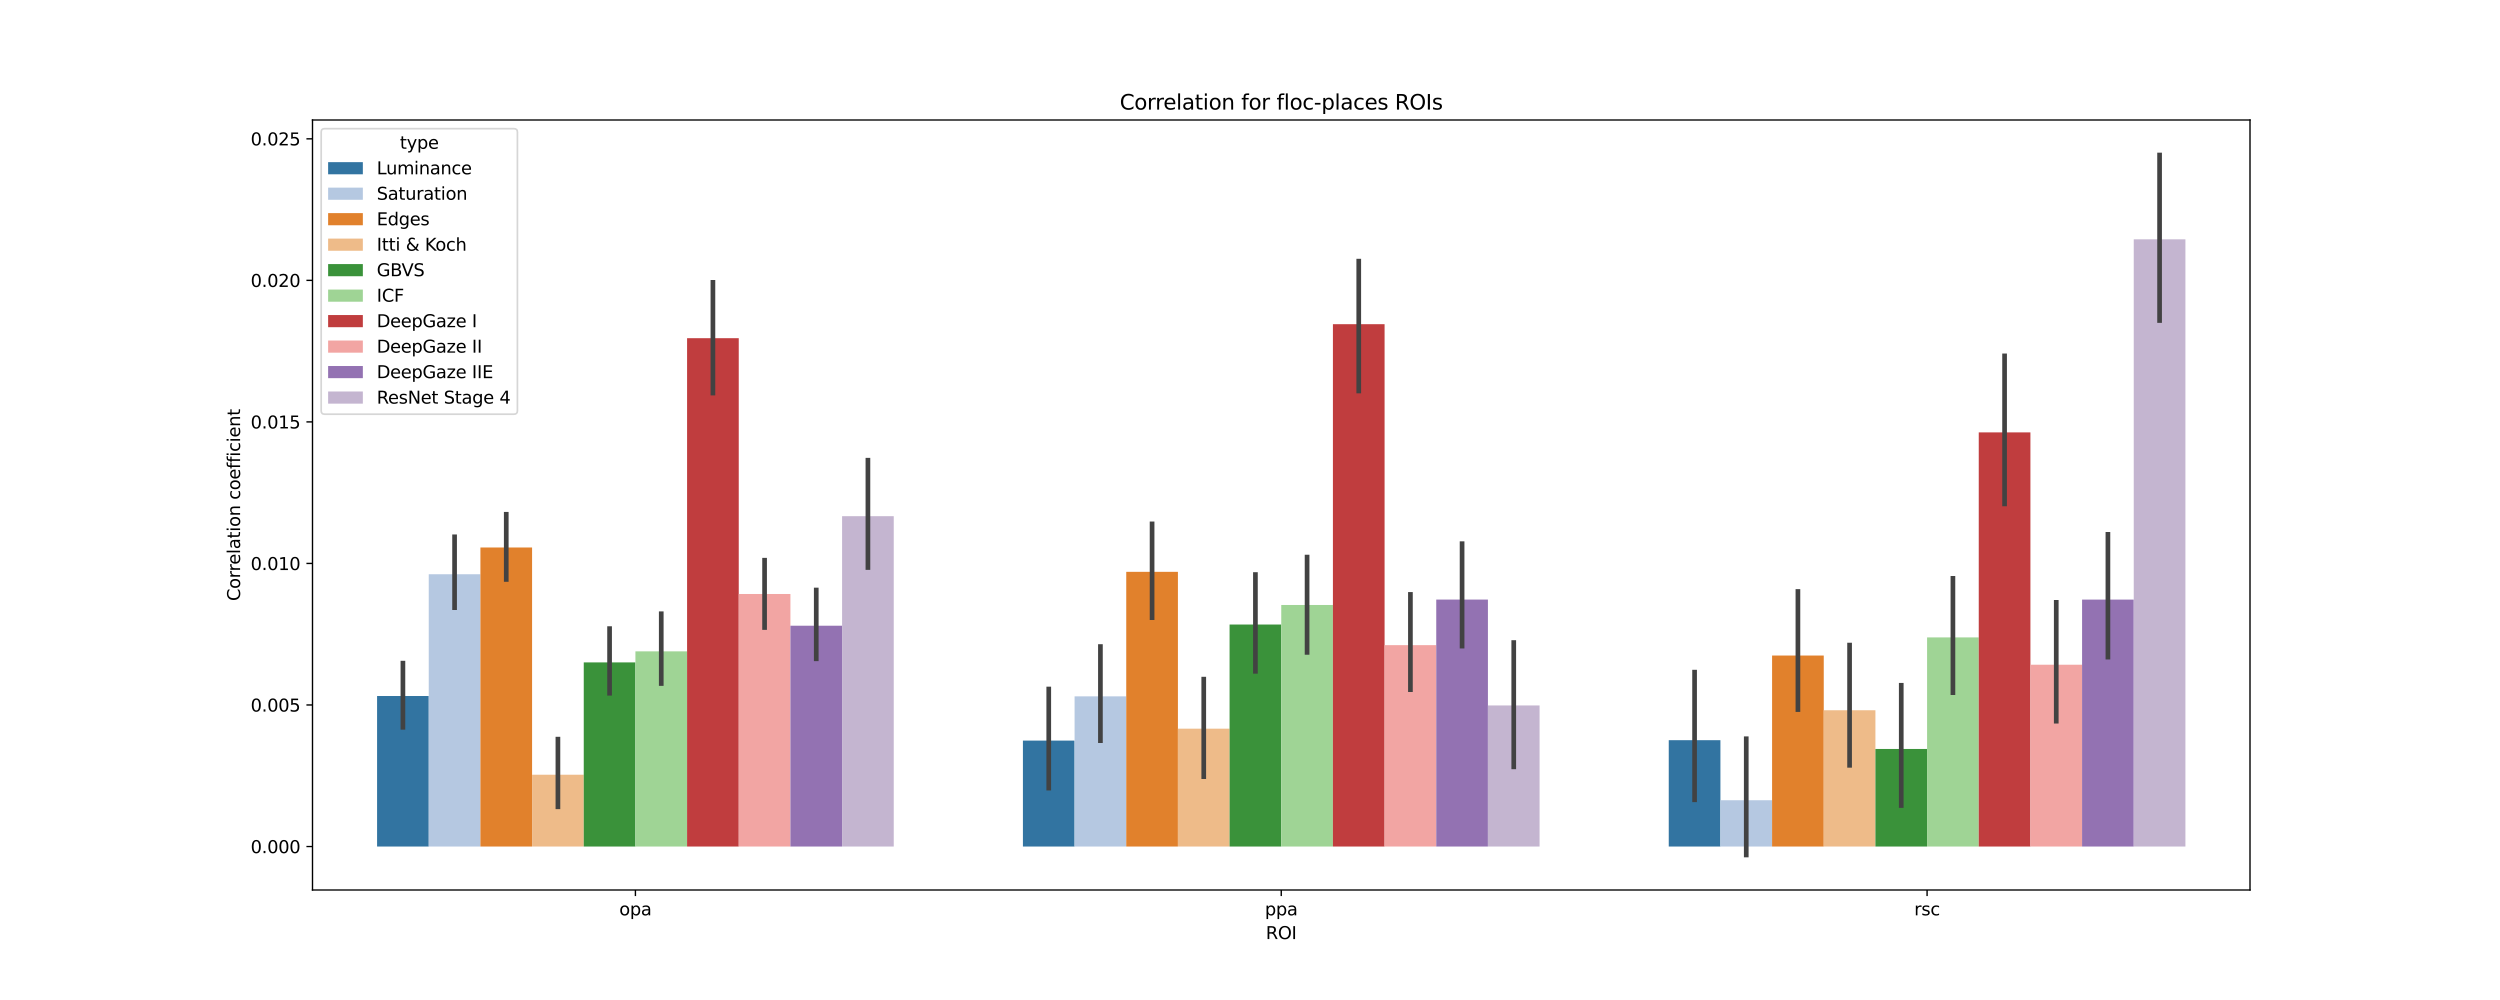 <?xml version="1.0" encoding="utf-8" standalone="no"?>
<!DOCTYPE svg PUBLIC "-//W3C//DTD SVG 1.1//EN"
  "http://www.w3.org/Graphics/SVG/1.1/DTD/svg11.dtd">
<svg xmlns:xlink="http://www.w3.org/1999/xlink" width="1440pt" height="576pt" viewBox="0 0 1440 576" xmlns="http://www.w3.org/2000/svg" version="1.1">
 <defs>
  <style type="text/css">*{stroke-linejoin: round; stroke-linecap: butt}</style>
 </defs>
 <g id="figure_1">
  <g id="patch_1">
   <path d="M 0 576 
L 1440 576 
L 1440 0 
L 0 0 
z
" style="fill: #ffffff"/>
  </g>
  <g id="axes_1">
   <g id="patch_2">
    <path d="M 180 512.64 
L 1296 512.64 
L 1296 69.12 
L 180 69.12 
z
" style="fill: #ffffff"/>
   </g>
   <g id="patch_3">
    <path d="M 217.2 487.605 
L 246.96 487.605 
L 246.96 400.9 
L 217.2 400.9 
z
" clip-path="url(#p17df14df11)" style="fill: #3274a1"/>
   </g>
   <g id="patch_4">
    <path d="M 589.2 487.605 
L 618.96 487.605 
L 618.96 426.579 
L 589.2 426.579 
z
" clip-path="url(#p17df14df11)" style="fill: #3274a1"/>
   </g>
   <g id="patch_5">
    <path d="M 961.2 487.605 
L 990.96 487.605 
L 990.96 426.345 
L 961.2 426.345 
z
" clip-path="url(#p17df14df11)" style="fill: #3274a1"/>
   </g>
   <g id="patch_6">
    <path d="M 246.96 487.605 
L 276.72 487.605 
L 276.72 330.763 
L 246.96 330.763 
z
" clip-path="url(#p17df14df11)" style="fill: #b5c8e1"/>
   </g>
   <g id="patch_7">
    <path d="M 618.96 487.605 
L 648.72 487.605 
L 648.72 401.1 
L 618.96 401.1 
z
" clip-path="url(#p17df14df11)" style="fill: #b5c8e1"/>
   </g>
   <g id="patch_8">
    <path d="M 990.96 487.605 
L 1020.72 487.605 
L 1020.72 460.936 
L 990.96 460.936 
z
" clip-path="url(#p17df14df11)" style="fill: #b5c8e1"/>
   </g>
   <g id="patch_9">
    <path d="M 276.72 487.605 
L 306.48 487.605 
L 306.48 315.356 
L 276.72 315.356 
z
" clip-path="url(#p17df14df11)" style="fill: #e1812c"/>
   </g>
   <g id="patch_10">
    <path d="M 648.72 487.605 
L 678.48 487.605 
L 678.48 329.377 
L 648.72 329.377 
z
" clip-path="url(#p17df14df11)" style="fill: #e1812c"/>
   </g>
   <g id="patch_11">
    <path d="M 1020.72 487.605 
L 1050.48 487.605 
L 1050.48 377.589 
L 1020.72 377.589 
z
" clip-path="url(#p17df14df11)" style="fill: #e1812c"/>
   </g>
   <g id="patch_12">
    <path d="M 306.48 487.605 
L 336.24 487.605 
L 336.24 446.241 
L 306.48 446.241 
z
" clip-path="url(#p17df14df11)" style="fill: #eebb89"/>
   </g>
   <g id="patch_13">
    <path d="M 678.48 487.605 
L 708.24 487.605 
L 708.24 419.714 
L 678.48 419.714 
z
" clip-path="url(#p17df14df11)" style="fill: #eebb89"/>
   </g>
   <g id="patch_14">
    <path d="M 1050.48 487.605 
L 1080.24 487.605 
L 1080.24 409.103 
L 1050.48 409.103 
z
" clip-path="url(#p17df14df11)" style="fill: #eebb89"/>
   </g>
   <g id="patch_15">
    <path d="M 336.24 487.605 
L 366 487.605 
L 366 381.544 
L 336.24 381.544 
z
" clip-path="url(#p17df14df11)" style="fill: #3a923a"/>
   </g>
   <g id="patch_16">
    <path d="M 708.24 487.605 
L 738 487.605 
L 738 359.729 
L 708.24 359.729 
z
" clip-path="url(#p17df14df11)" style="fill: #3a923a"/>
   </g>
   <g id="patch_17">
    <path d="M 1080.24 487.605 
L 1110 487.605 
L 1110 431.403 
L 1080.24 431.403 
z
" clip-path="url(#p17df14df11)" style="fill: #3a923a"/>
   </g>
   <g id="patch_18">
    <path d="M 366 487.605 
L 395.76 487.605 
L 395.76 375.18 
L 366 375.18 
z
" clip-path="url(#p17df14df11)" style="fill: #9fd495"/>
   </g>
   <g id="patch_19">
    <path d="M 738 487.605 
L 767.76 487.605 
L 767.76 348.471 
L 738 348.471 
z
" clip-path="url(#p17df14df11)" style="fill: #9fd495"/>
   </g>
   <g id="patch_20">
    <path d="M 1110 487.605 
L 1139.76 487.605 
L 1139.76 367.146 
L 1110 367.146 
z
" clip-path="url(#p17df14df11)" style="fill: #9fd495"/>
   </g>
   <g id="patch_21">
    <path d="M 395.76 487.605 
L 425.52 487.605 
L 425.52 194.796 
L 395.76 194.796 
z
" clip-path="url(#p17df14df11)" style="fill: #c03d3e"/>
   </g>
   <g id="patch_22">
    <path d="M 767.76 487.605 
L 797.52 487.605 
L 797.52 186.733 
L 767.76 186.733 
z
" clip-path="url(#p17df14df11)" style="fill: #c03d3e"/>
   </g>
   <g id="patch_23">
    <path d="M 1139.76 487.605 
L 1169.52 487.605 
L 1169.52 249.058 
L 1139.76 249.058 
z
" clip-path="url(#p17df14df11)" style="fill: #c03d3e"/>
   </g>
   <g id="patch_24">
    <path d="M 425.52 487.605 
L 455.28 487.605 
L 455.28 342.136 
L 425.52 342.136 
z
" clip-path="url(#p17df14df11)" style="fill: #f2a5a3"/>
   </g>
   <g id="patch_25">
    <path d="M 797.52 487.605 
L 827.28 487.605 
L 827.28 371.605 
L 797.52 371.605 
z
" clip-path="url(#p17df14df11)" style="fill: #f2a5a3"/>
   </g>
   <g id="patch_26">
    <path d="M 1169.52 487.605 
L 1199.28 487.605 
L 1199.28 382.881 
L 1169.52 382.881 
z
" clip-path="url(#p17df14df11)" style="fill: #f2a5a3"/>
   </g>
   <g id="patch_27">
    <path d="M 455.28 487.605 
L 485.04 487.605 
L 485.04 360.414 
L 455.28 360.414 
z
" clip-path="url(#p17df14df11)" style="fill: #9372b2"/>
   </g>
   <g id="patch_28">
    <path d="M 827.28 487.605 
L 857.04 487.605 
L 857.04 345.357 
L 827.28 345.357 
z
" clip-path="url(#p17df14df11)" style="fill: #9372b2"/>
   </g>
   <g id="patch_29">
    <path d="M 1199.28 487.605 
L 1229.04 487.605 
L 1229.04 345.369 
L 1199.28 345.369 
z
" clip-path="url(#p17df14df11)" style="fill: #9372b2"/>
   </g>
   <g id="patch_30">
    <path d="M 485.04 487.605 
L 514.8 487.605 
L 514.8 297.321 
L 485.04 297.321 
z
" clip-path="url(#p17df14df11)" style="fill: #c4b5d0"/>
   </g>
   <g id="patch_31">
    <path d="M 857.04 487.605 
L 886.8 487.605 
L 886.8 406.341 
L 857.04 406.341 
z
" clip-path="url(#p17df14df11)" style="fill: #c4b5d0"/>
   </g>
   <g id="patch_32">
    <path d="M 1229.04 487.605 
L 1258.8 487.605 
L 1258.8 137.854 
L 1229.04 137.854 
z
" clip-path="url(#p17df14df11)" style="fill: #c4b5d0"/>
   </g>
   <g id="matplotlib.axis_1">
    <g id="xtick_1">
     <g id="line2d_1">
      <defs>
       <path id="m3da92c33c7" d="M 0 0 
L 0 3.5 
" style="stroke: #000000; stroke-width: 0.8"/>
      </defs>
      <g>
       <use xlink:href="#m3da92c33c7" x="366" y="512.64" style="stroke: #000000; stroke-width: 0.8"/>
      </g>
     </g>
     <g id="text_1">
      <!-- opa -->
      <g transform="translate(356.702 527.238)scale(0.1 -0.1)">
       <defs>
        <path id="DejaVuSans-6f" d="M 1959 3097 
Q 1497 3097 1228 2736 
Q 959 2375 959 1747 
Q 959 1119 1226 758 
Q 1494 397 1959 397 
Q 2419 397 2687 759 
Q 2956 1122 2956 1747 
Q 2956 2369 2687 2733 
Q 2419 3097 1959 3097 
z
M 1959 3584 
Q 2709 3584 3137 3096 
Q 3566 2609 3566 1747 
Q 3566 888 3137 398 
Q 2709 -91 1959 -91 
Q 1206 -91 779 398 
Q 353 888 353 1747 
Q 353 2609 779 3096 
Q 1206 3584 1959 3584 
z
" transform="scale(0.016)"/>
        <path id="DejaVuSans-70" d="M 1159 525 
L 1159 -1331 
L 581 -1331 
L 581 3500 
L 1159 3500 
L 1159 2969 
Q 1341 3281 1617 3432 
Q 1894 3584 2278 3584 
Q 2916 3584 3314 3078 
Q 3713 2572 3713 1747 
Q 3713 922 3314 415 
Q 2916 -91 2278 -91 
Q 1894 -91 1617 61 
Q 1341 213 1159 525 
z
M 3116 1747 
Q 3116 2381 2855 2742 
Q 2594 3103 2138 3103 
Q 1681 3103 1420 2742 
Q 1159 2381 1159 1747 
Q 1159 1113 1420 752 
Q 1681 391 2138 391 
Q 2594 391 2855 752 
Q 3116 1113 3116 1747 
z
" transform="scale(0.016)"/>
        <path id="DejaVuSans-61" d="M 2194 1759 
Q 1497 1759 1228 1600 
Q 959 1441 959 1056 
Q 959 750 1161 570 
Q 1363 391 1709 391 
Q 2188 391 2477 730 
Q 2766 1069 2766 1631 
L 2766 1759 
L 2194 1759 
z
M 3341 1997 
L 3341 0 
L 2766 0 
L 2766 531 
Q 2569 213 2275 61 
Q 1981 -91 1556 -91 
Q 1019 -91 701 211 
Q 384 513 384 1019 
Q 384 1609 779 1909 
Q 1175 2209 1959 2209 
L 2766 2209 
L 2766 2266 
Q 2766 2663 2505 2880 
Q 2244 3097 1772 3097 
Q 1472 3097 1187 3025 
Q 903 2953 641 2809 
L 641 3341 
Q 956 3463 1253 3523 
Q 1550 3584 1831 3584 
Q 2591 3584 2966 3190 
Q 3341 2797 3341 1997 
z
" transform="scale(0.016)"/>
       </defs>
       <use xlink:href="#DejaVuSans-6f"/>
       <use xlink:href="#DejaVuSans-70" x="61.182"/>
       <use xlink:href="#DejaVuSans-61" x="124.658"/>
      </g>
     </g>
    </g>
    <g id="xtick_2">
     <g id="line2d_2">
      <g>
       <use xlink:href="#m3da92c33c7" x="738" y="512.64" style="stroke: #000000; stroke-width: 0.8"/>
      </g>
     </g>
     <g id="text_2">
      <!-- ppa -->
      <g transform="translate(728.587 527.238)scale(0.1 -0.1)">
       <use xlink:href="#DejaVuSans-70"/>
       <use xlink:href="#DejaVuSans-70" x="63.477"/>
       <use xlink:href="#DejaVuSans-61" x="126.953"/>
      </g>
     </g>
    </g>
    <g id="xtick_3">
     <g id="line2d_3">
      <g>
       <use xlink:href="#m3da92c33c7" x="1110" y="512.64" style="stroke: #000000; stroke-width: 0.8"/>
      </g>
     </g>
     <g id="text_3">
      <!-- rsc -->
      <g transform="translate(1102.591 527.238)scale(0.1 -0.1)">
       <defs>
        <path id="DejaVuSans-72" d="M 2631 2963 
Q 2534 3019 2420 3045 
Q 2306 3072 2169 3072 
Q 1681 3072 1420 2755 
Q 1159 2438 1159 1844 
L 1159 0 
L 581 0 
L 581 3500 
L 1159 3500 
L 1159 2956 
Q 1341 3275 1631 3429 
Q 1922 3584 2338 3584 
Q 2397 3584 2469 3576 
Q 2541 3569 2628 3553 
L 2631 2963 
z
" transform="scale(0.016)"/>
        <path id="DejaVuSans-73" d="M 2834 3397 
L 2834 2853 
Q 2591 2978 2328 3040 
Q 2066 3103 1784 3103 
Q 1356 3103 1142 2972 
Q 928 2841 928 2578 
Q 928 2378 1081 2264 
Q 1234 2150 1697 2047 
L 1894 2003 
Q 2506 1872 2764 1633 
Q 3022 1394 3022 966 
Q 3022 478 2636 193 
Q 2250 -91 1575 -91 
Q 1294 -91 989 -36 
Q 684 19 347 128 
L 347 722 
Q 666 556 975 473 
Q 1284 391 1588 391 
Q 1994 391 2212 530 
Q 2431 669 2431 922 
Q 2431 1156 2273 1281 
Q 2116 1406 1581 1522 
L 1381 1569 
Q 847 1681 609 1914 
Q 372 2147 372 2553 
Q 372 3047 722 3315 
Q 1072 3584 1716 3584 
Q 2034 3584 2315 3537 
Q 2597 3491 2834 3397 
z
" transform="scale(0.016)"/>
        <path id="DejaVuSans-63" d="M 3122 3366 
L 3122 2828 
Q 2878 2963 2633 3030 
Q 2388 3097 2138 3097 
Q 1578 3097 1268 2742 
Q 959 2388 959 1747 
Q 959 1106 1268 751 
Q 1578 397 2138 397 
Q 2388 397 2633 464 
Q 2878 531 3122 666 
L 3122 134 
Q 2881 22 2623 -34 
Q 2366 -91 2075 -91 
Q 1284 -91 818 406 
Q 353 903 353 1747 
Q 353 2603 823 3093 
Q 1294 3584 2113 3584 
Q 2378 3584 2631 3529 
Q 2884 3475 3122 3366 
z
" transform="scale(0.016)"/>
       </defs>
       <use xlink:href="#DejaVuSans-72"/>
       <use xlink:href="#DejaVuSans-73" x="41.113"/>
       <use xlink:href="#DejaVuSans-63" x="93.213"/>
      </g>
     </g>
    </g>
    <g id="text_4">
     <!-- ROI -->
     <g transform="translate(729.115 540.917)scale(0.1 -0.1)">
      <defs>
       <path id="DejaVuSans-52" d="M 2841 2188 
Q 3044 2119 3236 1894 
Q 3428 1669 3622 1275 
L 4263 0 
L 3584 0 
L 2988 1197 
Q 2756 1666 2539 1819 
Q 2322 1972 1947 1972 
L 1259 1972 
L 1259 0 
L 628 0 
L 628 4666 
L 2053 4666 
Q 2853 4666 3247 4331 
Q 3641 3997 3641 3322 
Q 3641 2881 3436 2590 
Q 3231 2300 2841 2188 
z
M 1259 4147 
L 1259 2491 
L 2053 2491 
Q 2509 2491 2742 2702 
Q 2975 2913 2975 3322 
Q 2975 3731 2742 3939 
Q 2509 4147 2053 4147 
L 1259 4147 
z
" transform="scale(0.016)"/>
       <path id="DejaVuSans-4f" d="M 2522 4238 
Q 1834 4238 1429 3725 
Q 1025 3213 1025 2328 
Q 1025 1447 1429 934 
Q 1834 422 2522 422 
Q 3209 422 3611 934 
Q 4013 1447 4013 2328 
Q 4013 3213 3611 3725 
Q 3209 4238 2522 4238 
z
M 2522 4750 
Q 3503 4750 4090 4092 
Q 4678 3434 4678 2328 
Q 4678 1225 4090 567 
Q 3503 -91 2522 -91 
Q 1538 -91 948 565 
Q 359 1222 359 2328 
Q 359 3434 948 4092 
Q 1538 4750 2522 4750 
z
" transform="scale(0.016)"/>
       <path id="DejaVuSans-49" d="M 628 4666 
L 1259 4666 
L 1259 0 
L 628 0 
L 628 4666 
z
" transform="scale(0.016)"/>
      </defs>
      <use xlink:href="#DejaVuSans-52"/>
      <use xlink:href="#DejaVuSans-4f" x="69.482"/>
      <use xlink:href="#DejaVuSans-49" x="148.193"/>
     </g>
    </g>
   </g>
   <g id="matplotlib.axis_2">
    <g id="ytick_1">
     <g id="line2d_4">
      <defs>
       <path id="m4d3c01ff17" d="M 0 0 
L -3.5 0 
" style="stroke: #000000; stroke-width: 0.8"/>
      </defs>
      <g>
       <use xlink:href="#m4d3c01ff17" x="180" y="487.605" style="stroke: #000000; stroke-width: 0.8"/>
      </g>
     </g>
     <g id="text_5">
      <!-- 0.000 -->
      <g transform="translate(144.372 491.404)scale(0.1 -0.1)">
       <defs>
        <path id="DejaVuSans-30" d="M 2034 4250 
Q 1547 4250 1301 3770 
Q 1056 3291 1056 2328 
Q 1056 1369 1301 889 
Q 1547 409 2034 409 
Q 2525 409 2770 889 
Q 3016 1369 3016 2328 
Q 3016 3291 2770 3770 
Q 2525 4250 2034 4250 
z
M 2034 4750 
Q 2819 4750 3233 4129 
Q 3647 3509 3647 2328 
Q 3647 1150 3233 529 
Q 2819 -91 2034 -91 
Q 1250 -91 836 529 
Q 422 1150 422 2328 
Q 422 3509 836 4129 
Q 1250 4750 2034 4750 
z
" transform="scale(0.016)"/>
        <path id="DejaVuSans-2e" d="M 684 794 
L 1344 794 
L 1344 0 
L 684 0 
L 684 794 
z
" transform="scale(0.016)"/>
       </defs>
       <use xlink:href="#DejaVuSans-30"/>
       <use xlink:href="#DejaVuSans-2e" x="63.623"/>
       <use xlink:href="#DejaVuSans-30" x="95.41"/>
       <use xlink:href="#DejaVuSans-30" x="159.033"/>
       <use xlink:href="#DejaVuSans-30" x="222.656"/>
      </g>
     </g>
    </g>
    <g id="ytick_2">
     <g id="line2d_5">
      <g>
       <use xlink:href="#m4d3c01ff17" x="180" y="406.074" style="stroke: #000000; stroke-width: 0.8"/>
      </g>
     </g>
     <g id="text_6">
      <!-- 0.005 -->
      <g transform="translate(144.372 409.873)scale(0.1 -0.1)">
       <defs>
        <path id="DejaVuSans-35" d="M 691 4666 
L 3169 4666 
L 3169 4134 
L 1269 4134 
L 1269 2991 
Q 1406 3038 1543 3061 
Q 1681 3084 1819 3084 
Q 2600 3084 3056 2656 
Q 3513 2228 3513 1497 
Q 3513 744 3044 326 
Q 2575 -91 1722 -91 
Q 1428 -91 1123 -41 
Q 819 9 494 109 
L 494 744 
Q 775 591 1075 516 
Q 1375 441 1709 441 
Q 2250 441 2565 725 
Q 2881 1009 2881 1497 
Q 2881 1984 2565 2268 
Q 2250 2553 1709 2553 
Q 1456 2553 1204 2497 
Q 953 2441 691 2322 
L 691 4666 
z
" transform="scale(0.016)"/>
       </defs>
       <use xlink:href="#DejaVuSans-30"/>
       <use xlink:href="#DejaVuSans-2e" x="63.623"/>
       <use xlink:href="#DejaVuSans-30" x="95.41"/>
       <use xlink:href="#DejaVuSans-30" x="159.033"/>
       <use xlink:href="#DejaVuSans-35" x="222.656"/>
      </g>
     </g>
    </g>
    <g id="ytick_3">
     <g id="line2d_6">
      <g>
       <use xlink:href="#m4d3c01ff17" x="180" y="324.543" style="stroke: #000000; stroke-width: 0.8"/>
      </g>
     </g>
     <g id="text_7">
      <!-- 0.010 -->
      <g transform="translate(144.372 328.342)scale(0.1 -0.1)">
       <defs>
        <path id="DejaVuSans-31" d="M 794 531 
L 1825 531 
L 1825 4091 
L 703 3866 
L 703 4441 
L 1819 4666 
L 2450 4666 
L 2450 531 
L 3481 531 
L 3481 0 
L 794 0 
L 794 531 
z
" transform="scale(0.016)"/>
       </defs>
       <use xlink:href="#DejaVuSans-30"/>
       <use xlink:href="#DejaVuSans-2e" x="63.623"/>
       <use xlink:href="#DejaVuSans-30" x="95.41"/>
       <use xlink:href="#DejaVuSans-31" x="159.033"/>
       <use xlink:href="#DejaVuSans-30" x="222.656"/>
      </g>
     </g>
    </g>
    <g id="ytick_4">
     <g id="line2d_7">
      <g>
       <use xlink:href="#m4d3c01ff17" x="180" y="243.012" style="stroke: #000000; stroke-width: 0.8"/>
      </g>
     </g>
     <g id="text_8">
      <!-- 0.015 -->
      <g transform="translate(144.372 246.811)scale(0.1 -0.1)">
       <use xlink:href="#DejaVuSans-30"/>
       <use xlink:href="#DejaVuSans-2e" x="63.623"/>
       <use xlink:href="#DejaVuSans-30" x="95.41"/>
       <use xlink:href="#DejaVuSans-31" x="159.033"/>
       <use xlink:href="#DejaVuSans-35" x="222.656"/>
      </g>
     </g>
    </g>
    <g id="ytick_5">
     <g id="line2d_8">
      <g>
       <use xlink:href="#m4d3c01ff17" x="180" y="161.481" style="stroke: #000000; stroke-width: 0.8"/>
      </g>
     </g>
     <g id="text_9">
      <!-- 0.020 -->
      <g transform="translate(144.372 165.281)scale(0.1 -0.1)">
       <defs>
        <path id="DejaVuSans-32" d="M 1228 531 
L 3431 531 
L 3431 0 
L 469 0 
L 469 531 
Q 828 903 1448 1529 
Q 2069 2156 2228 2338 
Q 2531 2678 2651 2914 
Q 2772 3150 2772 3378 
Q 2772 3750 2511 3984 
Q 2250 4219 1831 4219 
Q 1534 4219 1204 4116 
Q 875 4013 500 3803 
L 500 4441 
Q 881 4594 1212 4672 
Q 1544 4750 1819 4750 
Q 2544 4750 2975 4387 
Q 3406 4025 3406 3419 
Q 3406 3131 3298 2873 
Q 3191 2616 2906 2266 
Q 2828 2175 2409 1742 
Q 1991 1309 1228 531 
z
" transform="scale(0.016)"/>
       </defs>
       <use xlink:href="#DejaVuSans-30"/>
       <use xlink:href="#DejaVuSans-2e" x="63.623"/>
       <use xlink:href="#DejaVuSans-30" x="95.41"/>
       <use xlink:href="#DejaVuSans-32" x="159.033"/>
       <use xlink:href="#DejaVuSans-30" x="222.656"/>
      </g>
     </g>
    </g>
    <g id="ytick_6">
     <g id="line2d_9">
      <g>
       <use xlink:href="#m4d3c01ff17" x="180" y="79.951" style="stroke: #000000; stroke-width: 0.8"/>
      </g>
     </g>
     <g id="text_10">
      <!-- 0.025 -->
      <g transform="translate(144.372 83.75)scale(0.1 -0.1)">
       <use xlink:href="#DejaVuSans-30"/>
       <use xlink:href="#DejaVuSans-2e" x="63.623"/>
       <use xlink:href="#DejaVuSans-30" x="95.41"/>
       <use xlink:href="#DejaVuSans-32" x="159.033"/>
       <use xlink:href="#DejaVuSans-35" x="222.656"/>
      </g>
     </g>
    </g>
    <g id="text_11">
     <!-- Correlation coefficient -->
     <g transform="translate(138.292 346.176)rotate(-90)scale(0.1 -0.1)">
      <defs>
       <path id="DejaVuSans-43" d="M 4122 4306 
L 4122 3641 
Q 3803 3938 3442 4084 
Q 3081 4231 2675 4231 
Q 1875 4231 1450 3742 
Q 1025 3253 1025 2328 
Q 1025 1406 1450 917 
Q 1875 428 2675 428 
Q 3081 428 3442 575 
Q 3803 722 4122 1019 
L 4122 359 
Q 3791 134 3420 21 
Q 3050 -91 2638 -91 
Q 1578 -91 968 557 
Q 359 1206 359 2328 
Q 359 3453 968 4101 
Q 1578 4750 2638 4750 
Q 3056 4750 3426 4639 
Q 3797 4528 4122 4306 
z
" transform="scale(0.016)"/>
       <path id="DejaVuSans-65" d="M 3597 1894 
L 3597 1613 
L 953 1613 
Q 991 1019 1311 708 
Q 1631 397 2203 397 
Q 2534 397 2845 478 
Q 3156 559 3463 722 
L 3463 178 
Q 3153 47 2828 -22 
Q 2503 -91 2169 -91 
Q 1331 -91 842 396 
Q 353 884 353 1716 
Q 353 2575 817 3079 
Q 1281 3584 2069 3584 
Q 2775 3584 3186 3129 
Q 3597 2675 3597 1894 
z
M 3022 2063 
Q 3016 2534 2758 2815 
Q 2500 3097 2075 3097 
Q 1594 3097 1305 2825 
Q 1016 2553 972 2059 
L 3022 2063 
z
" transform="scale(0.016)"/>
       <path id="DejaVuSans-6c" d="M 603 4863 
L 1178 4863 
L 1178 0 
L 603 0 
L 603 4863 
z
" transform="scale(0.016)"/>
       <path id="DejaVuSans-74" d="M 1172 4494 
L 1172 3500 
L 2356 3500 
L 2356 3053 
L 1172 3053 
L 1172 1153 
Q 1172 725 1289 603 
Q 1406 481 1766 481 
L 2356 481 
L 2356 0 
L 1766 0 
Q 1100 0 847 248 
Q 594 497 594 1153 
L 594 3053 
L 172 3053 
L 172 3500 
L 594 3500 
L 594 4494 
L 1172 4494 
z
" transform="scale(0.016)"/>
       <path id="DejaVuSans-69" d="M 603 3500 
L 1178 3500 
L 1178 0 
L 603 0 
L 603 3500 
z
M 603 4863 
L 1178 4863 
L 1178 4134 
L 603 4134 
L 603 4863 
z
" transform="scale(0.016)"/>
       <path id="DejaVuSans-6e" d="M 3513 2113 
L 3513 0 
L 2938 0 
L 2938 2094 
Q 2938 2591 2744 2837 
Q 2550 3084 2163 3084 
Q 1697 3084 1428 2787 
Q 1159 2491 1159 1978 
L 1159 0 
L 581 0 
L 581 3500 
L 1159 3500 
L 1159 2956 
Q 1366 3272 1645 3428 
Q 1925 3584 2291 3584 
Q 2894 3584 3203 3211 
Q 3513 2838 3513 2113 
z
" transform="scale(0.016)"/>
       <path id="DejaVuSans-20" transform="scale(0.016)"/>
       <path id="DejaVuSans-66" d="M 2375 4863 
L 2375 4384 
L 1825 4384 
Q 1516 4384 1395 4259 
Q 1275 4134 1275 3809 
L 1275 3500 
L 2222 3500 
L 2222 3053 
L 1275 3053 
L 1275 0 
L 697 0 
L 697 3053 
L 147 3053 
L 147 3500 
L 697 3500 
L 697 3744 
Q 697 4328 969 4595 
Q 1241 4863 1831 4863 
L 2375 4863 
z
" transform="scale(0.016)"/>
      </defs>
      <use xlink:href="#DejaVuSans-43"/>
      <use xlink:href="#DejaVuSans-6f" x="69.824"/>
      <use xlink:href="#DejaVuSans-72" x="131.006"/>
      <use xlink:href="#DejaVuSans-72" x="170.369"/>
      <use xlink:href="#DejaVuSans-65" x="209.232"/>
      <use xlink:href="#DejaVuSans-6c" x="270.756"/>
      <use xlink:href="#DejaVuSans-61" x="298.539"/>
      <use xlink:href="#DejaVuSans-74" x="359.818"/>
      <use xlink:href="#DejaVuSans-69" x="399.027"/>
      <use xlink:href="#DejaVuSans-6f" x="426.811"/>
      <use xlink:href="#DejaVuSans-6e" x="487.992"/>
      <use xlink:href="#DejaVuSans-20" x="551.371"/>
      <use xlink:href="#DejaVuSans-63" x="583.158"/>
      <use xlink:href="#DejaVuSans-6f" x="638.139"/>
      <use xlink:href="#DejaVuSans-65" x="699.32"/>
      <use xlink:href="#DejaVuSans-66" x="760.844"/>
      <use xlink:href="#DejaVuSans-66" x="796.049"/>
      <use xlink:href="#DejaVuSans-69" x="831.254"/>
      <use xlink:href="#DejaVuSans-63" x="859.037"/>
      <use xlink:href="#DejaVuSans-69" x="914.018"/>
      <use xlink:href="#DejaVuSans-65" x="941.801"/>
      <use xlink:href="#DejaVuSans-6e" x="1003.324"/>
      <use xlink:href="#DejaVuSans-74" x="1066.703"/>
     </g>
    </g>
   </g>
   <g id="line2d_10">
    <path d="M 232.08 418.946 
L 232.08 381.961 
" clip-path="url(#p17df14df11)" style="fill: none; stroke: #424242; stroke-width: 2.7; stroke-linecap: square"/>
   </g>
   <g id="line2d_11">
    <path d="M 604.08 453.963 
L 604.08 396.872 
" clip-path="url(#p17df14df11)" style="fill: none; stroke: #424242; stroke-width: 2.7; stroke-linecap: square"/>
   </g>
   <g id="line2d_12">
    <path d="M 976.08 460.681 
L 976.08 387.145 
" clip-path="url(#p17df14df11)" style="fill: none; stroke: #424242; stroke-width: 2.7; stroke-linecap: square"/>
   </g>
   <g id="line2d_13">
    <path d="M 261.84 350.009 
L 261.84 309.217 
" clip-path="url(#p17df14df11)" style="fill: none; stroke: #424242; stroke-width: 2.7; stroke-linecap: square"/>
   </g>
   <g id="line2d_14">
    <path d="M 633.84 426.615 
L 633.84 372.404 
" clip-path="url(#p17df14df11)" style="fill: none; stroke: #424242; stroke-width: 2.7; stroke-linecap: square"/>
   </g>
   <g id="line2d_15">
    <path d="M 1005.84 492.48 
L 1005.84 425.5 
" clip-path="url(#p17df14df11)" style="fill: none; stroke: #424242; stroke-width: 2.7; stroke-linecap: square"/>
   </g>
   <g id="line2d_16">
    <path d="M 291.6 333.783 
L 291.6 296.238 
" clip-path="url(#p17df14df11)" style="fill: none; stroke: #424242; stroke-width: 2.7; stroke-linecap: square"/>
   </g>
   <g id="line2d_17">
    <path d="M 663.6 355.782 
L 663.6 301.737 
" clip-path="url(#p17df14df11)" style="fill: none; stroke: #424242; stroke-width: 2.7; stroke-linecap: square"/>
   </g>
   <g id="line2d_18">
    <path d="M 1035.6 408.709 
L 1035.6 340.701 
" clip-path="url(#p17df14df11)" style="fill: none; stroke: #424242; stroke-width: 2.7; stroke-linecap: square"/>
   </g>
   <g id="line2d_19">
    <path d="M 321.36 464.695 
L 321.36 425.761 
" clip-path="url(#p17df14df11)" style="fill: none; stroke: #424242; stroke-width: 2.7; stroke-linecap: square"/>
   </g>
   <g id="line2d_20">
    <path d="M 693.36 447.336 
L 693.36 391.173 
" clip-path="url(#p17df14df11)" style="fill: none; stroke: #424242; stroke-width: 2.7; stroke-linecap: square"/>
   </g>
   <g id="line2d_21">
    <path d="M 1065.36 440.842 
L 1065.36 371.58 
" clip-path="url(#p17df14df11)" style="fill: none; stroke: #424242; stroke-width: 2.7; stroke-linecap: square"/>
   </g>
   <g id="line2d_22">
    <path d="M 351.12 399.299 
L 351.12 362.084 
" clip-path="url(#p17df14df11)" style="fill: none; stroke: #424242; stroke-width: 2.7; stroke-linecap: square"/>
   </g>
   <g id="line2d_23">
    <path d="M 723.12 386.692 
L 723.12 330.935 
" clip-path="url(#p17df14df11)" style="fill: none; stroke: #424242; stroke-width: 2.7; stroke-linecap: square"/>
   </g>
   <g id="line2d_24">
    <path d="M 1095.12 463.988 
L 1095.12 394.738 
" clip-path="url(#p17df14df11)" style="fill: none; stroke: #424242; stroke-width: 2.7; stroke-linecap: square"/>
   </g>
   <g id="line2d_25">
    <path d="M 380.88 393.709 
L 380.88 353.508 
" clip-path="url(#p17df14df11)" style="fill: none; stroke: #424242; stroke-width: 2.7; stroke-linecap: square"/>
   </g>
   <g id="line2d_26">
    <path d="M 752.88 375.793 
L 752.88 320.862 
" clip-path="url(#p17df14df11)" style="fill: none; stroke: #424242; stroke-width: 2.7; stroke-linecap: square"/>
   </g>
   <g id="line2d_27">
    <path d="M 1124.88 398.968 
L 1124.88 333.128 
" clip-path="url(#p17df14df11)" style="fill: none; stroke: #424242; stroke-width: 2.7; stroke-linecap: square"/>
   </g>
   <g id="line2d_28">
    <path d="M 410.64 226.403 
L 410.64 162.619 
" clip-path="url(#p17df14df11)" style="fill: none; stroke: #424242; stroke-width: 2.7; stroke-linecap: square"/>
   </g>
   <g id="line2d_29">
    <path d="M 782.64 225.209 
L 782.64 150.411 
" clip-path="url(#p17df14df11)" style="fill: none; stroke: #424242; stroke-width: 2.7; stroke-linecap: square"/>
   </g>
   <g id="line2d_30">
    <path d="M 1154.64 290.267 
L 1154.64 204.969 
" clip-path="url(#p17df14df11)" style="fill: none; stroke: #424242; stroke-width: 2.7; stroke-linecap: square"/>
   </g>
   <g id="line2d_31">
    <path d="M 440.4 361.439 
L 440.4 322.678 
" clip-path="url(#p17df14df11)" style="fill: none; stroke: #424242; stroke-width: 2.7; stroke-linecap: square"/>
   </g>
   <g id="line2d_32">
    <path d="M 812.4 397.247 
L 812.4 342.362 
" clip-path="url(#p17df14df11)" style="fill: none; stroke: #424242; stroke-width: 2.7; stroke-linecap: square"/>
   </g>
   <g id="line2d_33">
    <path d="M 1184.4 415.417 
L 1184.4 346.964 
" clip-path="url(#p17df14df11)" style="fill: none; stroke: #424242; stroke-width: 2.7; stroke-linecap: square"/>
   </g>
   <g id="line2d_34">
    <path d="M 470.16 379.447 
L 470.16 339.844 
" clip-path="url(#p17df14df11)" style="fill: none; stroke: #424242; stroke-width: 2.7; stroke-linecap: square"/>
   </g>
   <g id="line2d_35">
    <path d="M 842.16 372.174 
L 842.16 313.15 
" clip-path="url(#p17df14df11)" style="fill: none; stroke: #424242; stroke-width: 2.7; stroke-linecap: square"/>
   </g>
   <g id="line2d_36">
    <path d="M 1214.16 378.489 
L 1214.16 307.782 
" clip-path="url(#p17df14df11)" style="fill: none; stroke: #424242; stroke-width: 2.7; stroke-linecap: square"/>
   </g>
   <g id="line2d_37">
    <path d="M 499.92 326.881 
L 499.92 265.095 
" clip-path="url(#p17df14df11)" style="fill: none; stroke: #424242; stroke-width: 2.7; stroke-linecap: square"/>
   </g>
   <g id="line2d_38">
    <path d="M 871.92 441.707 
L 871.92 370.111 
" clip-path="url(#p17df14df11)" style="fill: none; stroke: #424242; stroke-width: 2.7; stroke-linecap: square"/>
   </g>
   <g id="line2d_39">
    <path d="M 1243.92 184.638 
L 1243.92 89.28 
" clip-path="url(#p17df14df11)" style="fill: none; stroke: #424242; stroke-width: 2.7; stroke-linecap: square"/>
   </g>
   <g id="patch_33">
    <path d="M 180 512.64 
L 180 69.12 
" style="fill: none; stroke: #000000; stroke-width: 0.8; stroke-linejoin: miter; stroke-linecap: square"/>
   </g>
   <g id="patch_34">
    <path d="M 1296 512.64 
L 1296 69.12 
" style="fill: none; stroke: #000000; stroke-width: 0.8; stroke-linejoin: miter; stroke-linecap: square"/>
   </g>
   <g id="patch_35">
    <path d="M 180 512.64 
L 1296 512.64 
" style="fill: none; stroke: #000000; stroke-width: 0.8; stroke-linejoin: miter; stroke-linecap: square"/>
   </g>
   <g id="patch_36">
    <path d="M 180 69.12 
L 1296 69.12 
" style="fill: none; stroke: #000000; stroke-width: 0.8; stroke-linejoin: miter; stroke-linecap: square"/>
   </g>
   <g id="text_12">
    <!-- Correlation for floc-places ROIs -->
    <g transform="translate(644.976 63.12)scale(0.12 -0.12)">
     <defs>
      <path id="DejaVuSans-2d" d="M 313 2009 
L 1997 2009 
L 1997 1497 
L 313 1497 
L 313 2009 
z
" transform="scale(0.016)"/>
     </defs>
     <use xlink:href="#DejaVuSans-43"/>
     <use xlink:href="#DejaVuSans-6f" x="69.824"/>
     <use xlink:href="#DejaVuSans-72" x="131.006"/>
     <use xlink:href="#DejaVuSans-72" x="170.369"/>
     <use xlink:href="#DejaVuSans-65" x="209.232"/>
     <use xlink:href="#DejaVuSans-6c" x="270.756"/>
     <use xlink:href="#DejaVuSans-61" x="298.539"/>
     <use xlink:href="#DejaVuSans-74" x="359.818"/>
     <use xlink:href="#DejaVuSans-69" x="399.027"/>
     <use xlink:href="#DejaVuSans-6f" x="426.811"/>
     <use xlink:href="#DejaVuSans-6e" x="487.992"/>
     <use xlink:href="#DejaVuSans-20" x="551.371"/>
     <use xlink:href="#DejaVuSans-66" x="583.158"/>
     <use xlink:href="#DejaVuSans-6f" x="618.363"/>
     <use xlink:href="#DejaVuSans-72" x="679.545"/>
     <use xlink:href="#DejaVuSans-20" x="720.658"/>
     <use xlink:href="#DejaVuSans-66" x="752.445"/>
     <use xlink:href="#DejaVuSans-6c" x="787.65"/>
     <use xlink:href="#DejaVuSans-6f" x="815.434"/>
     <use xlink:href="#DejaVuSans-63" x="876.615"/>
     <use xlink:href="#DejaVuSans-2d" x="931.596"/>
     <use xlink:href="#DejaVuSans-70" x="967.68"/>
     <use xlink:href="#DejaVuSans-6c" x="1031.156"/>
     <use xlink:href="#DejaVuSans-61" x="1058.939"/>
     <use xlink:href="#DejaVuSans-63" x="1120.219"/>
     <use xlink:href="#DejaVuSans-65" x="1175.199"/>
     <use xlink:href="#DejaVuSans-73" x="1236.723"/>
     <use xlink:href="#DejaVuSans-20" x="1288.822"/>
     <use xlink:href="#DejaVuSans-52" x="1320.609"/>
     <use xlink:href="#DejaVuSans-4f" x="1390.092"/>
     <use xlink:href="#DejaVuSans-49" x="1468.803"/>
     <use xlink:href="#DejaVuSans-73" x="1498.295"/>
    </g>
   </g>
   <g id="legend_1">
    <g id="patch_37">
     <path d="M 187 238.579 
L 296.033 238.579 
Q 298.033 238.579 298.033 236.579 
L 298.033 76.12 
Q 298.033 74.12 296.033 74.12 
L 187 74.12 
Q 185 74.12 185 76.12 
L 185 236.579 
Q 185 238.579 187 238.579 
z
" style="fill: #ffffff; opacity: 0.8; stroke: #cccccc; stroke-linejoin: miter"/>
    </g>
    <g id="text_13">
     <!-- type -->
     <g transform="translate(230.346 85.718)scale(0.1 -0.1)">
      <defs>
       <path id="DejaVuSans-79" d="M 2059 -325 
Q 1816 -950 1584 -1140 
Q 1353 -1331 966 -1331 
L 506 -1331 
L 506 -850 
L 844 -850 
Q 1081 -850 1212 -737 
Q 1344 -625 1503 -206 
L 1606 56 
L 191 3500 
L 800 3500 
L 1894 763 
L 2988 3500 
L 3597 3500 
L 2059 -325 
z
" transform="scale(0.016)"/>
      </defs>
      <use xlink:href="#DejaVuSans-74"/>
      <use xlink:href="#DejaVuSans-79" x="39.209"/>
      <use xlink:href="#DejaVuSans-70" x="98.389"/>
      <use xlink:href="#DejaVuSans-65" x="161.865"/>
     </g>
    </g>
    <g id="patch_38">
     <path d="M 189 100.397 
L 209 100.397 
L 209 93.397 
L 189 93.397 
z
" style="fill: #3274a1"/>
    </g>
    <g id="text_14">
     <!-- Luminance -->
     <g transform="translate(217 100.397)scale(0.1 -0.1)">
      <defs>
       <path id="DejaVuSans-4c" d="M 628 4666 
L 1259 4666 
L 1259 531 
L 3531 531 
L 3531 0 
L 628 0 
L 628 4666 
z
" transform="scale(0.016)"/>
       <path id="DejaVuSans-75" d="M 544 1381 
L 544 3500 
L 1119 3500 
L 1119 1403 
Q 1119 906 1312 657 
Q 1506 409 1894 409 
Q 2359 409 2629 706 
Q 2900 1003 2900 1516 
L 2900 3500 
L 3475 3500 
L 3475 0 
L 2900 0 
L 2900 538 
Q 2691 219 2414 64 
Q 2138 -91 1772 -91 
Q 1169 -91 856 284 
Q 544 659 544 1381 
z
M 1991 3584 
L 1991 3584 
z
" transform="scale(0.016)"/>
       <path id="DejaVuSans-6d" d="M 3328 2828 
Q 3544 3216 3844 3400 
Q 4144 3584 4550 3584 
Q 5097 3584 5394 3201 
Q 5691 2819 5691 2113 
L 5691 0 
L 5113 0 
L 5113 2094 
Q 5113 2597 4934 2840 
Q 4756 3084 4391 3084 
Q 3944 3084 3684 2787 
Q 3425 2491 3425 1978 
L 3425 0 
L 2847 0 
L 2847 2094 
Q 2847 2600 2669 2842 
Q 2491 3084 2119 3084 
Q 1678 3084 1418 2786 
Q 1159 2488 1159 1978 
L 1159 0 
L 581 0 
L 581 3500 
L 1159 3500 
L 1159 2956 
Q 1356 3278 1631 3431 
Q 1906 3584 2284 3584 
Q 2666 3584 2933 3390 
Q 3200 3197 3328 2828 
z
" transform="scale(0.016)"/>
      </defs>
      <use xlink:href="#DejaVuSans-4c"/>
      <use xlink:href="#DejaVuSans-75" x="53.963"/>
      <use xlink:href="#DejaVuSans-6d" x="117.342"/>
      <use xlink:href="#DejaVuSans-69" x="214.754"/>
      <use xlink:href="#DejaVuSans-6e" x="242.537"/>
      <use xlink:href="#DejaVuSans-61" x="305.916"/>
      <use xlink:href="#DejaVuSans-6e" x="367.195"/>
      <use xlink:href="#DejaVuSans-63" x="430.574"/>
      <use xlink:href="#DejaVuSans-65" x="485.555"/>
     </g>
    </g>
    <g id="patch_39">
     <path d="M 189 115.075 
L 209 115.075 
L 209 108.075 
L 189 108.075 
z
" style="fill: #b5c8e1"/>
    </g>
    <g id="text_15">
     <!-- Saturation -->
     <g transform="translate(217 115.075)scale(0.1 -0.1)">
      <defs>
       <path id="DejaVuSans-53" d="M 3425 4513 
L 3425 3897 
Q 3066 4069 2747 4153 
Q 2428 4238 2131 4238 
Q 1616 4238 1336 4038 
Q 1056 3838 1056 3469 
Q 1056 3159 1242 3001 
Q 1428 2844 1947 2747 
L 2328 2669 
Q 3034 2534 3370 2195 
Q 3706 1856 3706 1288 
Q 3706 609 3251 259 
Q 2797 -91 1919 -91 
Q 1588 -91 1214 -16 
Q 841 59 441 206 
L 441 856 
Q 825 641 1194 531 
Q 1563 422 1919 422 
Q 2459 422 2753 634 
Q 3047 847 3047 1241 
Q 3047 1584 2836 1778 
Q 2625 1972 2144 2069 
L 1759 2144 
Q 1053 2284 737 2584 
Q 422 2884 422 3419 
Q 422 4038 858 4394 
Q 1294 4750 2059 4750 
Q 2388 4750 2728 4690 
Q 3069 4631 3425 4513 
z
" transform="scale(0.016)"/>
      </defs>
      <use xlink:href="#DejaVuSans-53"/>
      <use xlink:href="#DejaVuSans-61" x="63.477"/>
      <use xlink:href="#DejaVuSans-74" x="124.756"/>
      <use xlink:href="#DejaVuSans-75" x="163.965"/>
      <use xlink:href="#DejaVuSans-72" x="227.344"/>
      <use xlink:href="#DejaVuSans-61" x="268.457"/>
      <use xlink:href="#DejaVuSans-74" x="329.736"/>
      <use xlink:href="#DejaVuSans-69" x="368.945"/>
      <use xlink:href="#DejaVuSans-6f" x="396.729"/>
      <use xlink:href="#DejaVuSans-6e" x="457.91"/>
     </g>
    </g>
    <g id="patch_40">
     <path d="M 189 129.753 
L 209 129.753 
L 209 122.753 
L 189 122.753 
z
" style="fill: #e1812c"/>
    </g>
    <g id="text_16">
     <!-- Edges -->
     <g transform="translate(217 129.753)scale(0.1 -0.1)">
      <defs>
       <path id="DejaVuSans-45" d="M 628 4666 
L 3578 4666 
L 3578 4134 
L 1259 4134 
L 1259 2753 
L 3481 2753 
L 3481 2222 
L 1259 2222 
L 1259 531 
L 3634 531 
L 3634 0 
L 628 0 
L 628 4666 
z
" transform="scale(0.016)"/>
       <path id="DejaVuSans-64" d="M 2906 2969 
L 2906 4863 
L 3481 4863 
L 3481 0 
L 2906 0 
L 2906 525 
Q 2725 213 2448 61 
Q 2172 -91 1784 -91 
Q 1150 -91 751 415 
Q 353 922 353 1747 
Q 353 2572 751 3078 
Q 1150 3584 1784 3584 
Q 2172 3584 2448 3432 
Q 2725 3281 2906 2969 
z
M 947 1747 
Q 947 1113 1208 752 
Q 1469 391 1925 391 
Q 2381 391 2643 752 
Q 2906 1113 2906 1747 
Q 2906 2381 2643 2742 
Q 2381 3103 1925 3103 
Q 1469 3103 1208 2742 
Q 947 2381 947 1747 
z
" transform="scale(0.016)"/>
       <path id="DejaVuSans-67" d="M 2906 1791 
Q 2906 2416 2648 2759 
Q 2391 3103 1925 3103 
Q 1463 3103 1205 2759 
Q 947 2416 947 1791 
Q 947 1169 1205 825 
Q 1463 481 1925 481 
Q 2391 481 2648 825 
Q 2906 1169 2906 1791 
z
M 3481 434 
Q 3481 -459 3084 -895 
Q 2688 -1331 1869 -1331 
Q 1566 -1331 1297 -1286 
Q 1028 -1241 775 -1147 
L 775 -588 
Q 1028 -725 1275 -790 
Q 1522 -856 1778 -856 
Q 2344 -856 2625 -561 
Q 2906 -266 2906 331 
L 2906 616 
Q 2728 306 2450 153 
Q 2172 0 1784 0 
Q 1141 0 747 490 
Q 353 981 353 1791 
Q 353 2603 747 3093 
Q 1141 3584 1784 3584 
Q 2172 3584 2450 3431 
Q 2728 3278 2906 2969 
L 2906 3500 
L 3481 3500 
L 3481 434 
z
" transform="scale(0.016)"/>
      </defs>
      <use xlink:href="#DejaVuSans-45"/>
      <use xlink:href="#DejaVuSans-64" x="63.184"/>
      <use xlink:href="#DejaVuSans-67" x="126.66"/>
      <use xlink:href="#DejaVuSans-65" x="190.137"/>
      <use xlink:href="#DejaVuSans-73" x="251.66"/>
     </g>
    </g>
    <g id="patch_41">
     <path d="M 189 144.431 
L 209 144.431 
L 209 137.431 
L 189 137.431 
z
" style="fill: #eebb89"/>
    </g>
    <g id="text_17">
     <!-- Itti &amp; Koch -->
     <g transform="translate(217 144.431)scale(0.1 -0.1)">
      <defs>
       <path id="DejaVuSans-26" d="M 1556 2509 
Q 1272 2256 1139 2004 
Q 1006 1753 1006 1478 
Q 1006 1022 1337 719 
Q 1669 416 2169 416 
Q 2466 416 2725 514 
Q 2984 613 3213 813 
L 1556 2509 
z
M 1997 2859 
L 3584 1234 
Q 3769 1513 3872 1830 
Q 3975 2147 3994 2503 
L 4575 2503 
Q 4538 2091 4375 1687 
Q 4213 1284 3922 891 
L 4794 0 
L 4006 0 
L 3559 459 
Q 3234 181 2878 45 
Q 2522 -91 2113 -91 
Q 1359 -91 881 339 
Q 403 769 403 1441 
Q 403 1841 612 2192 
Q 822 2544 1241 2853 
Q 1091 3050 1012 3245 
Q 934 3441 934 3628 
Q 934 4134 1281 4442 
Q 1628 4750 2203 4750 
Q 2463 4750 2720 4694 
Q 2978 4638 3244 4525 
L 3244 3956 
Q 2972 4103 2725 4179 
Q 2478 4256 2266 4256 
Q 1938 4256 1733 4082 
Q 1528 3909 1528 3634 
Q 1528 3475 1620 3314 
Q 1713 3153 1997 2859 
z
" transform="scale(0.016)"/>
       <path id="DejaVuSans-4b" d="M 628 4666 
L 1259 4666 
L 1259 2694 
L 3353 4666 
L 4166 4666 
L 1850 2491 
L 4331 0 
L 3500 0 
L 1259 2247 
L 1259 0 
L 628 0 
L 628 4666 
z
" transform="scale(0.016)"/>
       <path id="DejaVuSans-68" d="M 3513 2113 
L 3513 0 
L 2938 0 
L 2938 2094 
Q 2938 2591 2744 2837 
Q 2550 3084 2163 3084 
Q 1697 3084 1428 2787 
Q 1159 2491 1159 1978 
L 1159 0 
L 581 0 
L 581 4863 
L 1159 4863 
L 1159 2956 
Q 1366 3272 1645 3428 
Q 1925 3584 2291 3584 
Q 2894 3584 3203 3211 
Q 3513 2838 3513 2113 
z
" transform="scale(0.016)"/>
      </defs>
      <use xlink:href="#DejaVuSans-49"/>
      <use xlink:href="#DejaVuSans-74" x="29.492"/>
      <use xlink:href="#DejaVuSans-74" x="68.701"/>
      <use xlink:href="#DejaVuSans-69" x="107.91"/>
      <use xlink:href="#DejaVuSans-20" x="135.693"/>
      <use xlink:href="#DejaVuSans-26" x="167.48"/>
      <use xlink:href="#DejaVuSans-20" x="245.459"/>
      <use xlink:href="#DejaVuSans-4b" x="277.246"/>
      <use xlink:href="#DejaVuSans-6f" x="337.822"/>
      <use xlink:href="#DejaVuSans-63" x="399.004"/>
      <use xlink:href="#DejaVuSans-68" x="453.984"/>
     </g>
    </g>
    <g id="patch_42">
     <path d="M 189 159.109 
L 209 159.109 
L 209 152.109 
L 189 152.109 
z
" style="fill: #3a923a"/>
    </g>
    <g id="text_18">
     <!-- GBVS -->
     <g transform="translate(217 159.109)scale(0.1 -0.1)">
      <defs>
       <path id="DejaVuSans-47" d="M 3809 666 
L 3809 1919 
L 2778 1919 
L 2778 2438 
L 4434 2438 
L 4434 434 
Q 4069 175 3628 42 
Q 3188 -91 2688 -91 
Q 1594 -91 976 548 
Q 359 1188 359 2328 
Q 359 3472 976 4111 
Q 1594 4750 2688 4750 
Q 3144 4750 3555 4637 
Q 3966 4525 4313 4306 
L 4313 3634 
Q 3963 3931 3569 4081 
Q 3175 4231 2741 4231 
Q 1884 4231 1454 3753 
Q 1025 3275 1025 2328 
Q 1025 1384 1454 906 
Q 1884 428 2741 428 
Q 3075 428 3337 486 
Q 3600 544 3809 666 
z
" transform="scale(0.016)"/>
       <path id="DejaVuSans-42" d="M 1259 2228 
L 1259 519 
L 2272 519 
Q 2781 519 3026 730 
Q 3272 941 3272 1375 
Q 3272 1813 3026 2020 
Q 2781 2228 2272 2228 
L 1259 2228 
z
M 1259 4147 
L 1259 2741 
L 2194 2741 
Q 2656 2741 2882 2914 
Q 3109 3088 3109 3444 
Q 3109 3797 2882 3972 
Q 2656 4147 2194 4147 
L 1259 4147 
z
M 628 4666 
L 2241 4666 
Q 2963 4666 3353 4366 
Q 3744 4066 3744 3513 
Q 3744 3084 3544 2831 
Q 3344 2578 2956 2516 
Q 3422 2416 3680 2098 
Q 3938 1781 3938 1306 
Q 3938 681 3513 340 
Q 3088 0 2303 0 
L 628 0 
L 628 4666 
z
" transform="scale(0.016)"/>
       <path id="DejaVuSans-56" d="M 1831 0 
L 50 4666 
L 709 4666 
L 2188 738 
L 3669 4666 
L 4325 4666 
L 2547 0 
L 1831 0 
z
" transform="scale(0.016)"/>
      </defs>
      <use xlink:href="#DejaVuSans-47"/>
      <use xlink:href="#DejaVuSans-42" x="77.49"/>
      <use xlink:href="#DejaVuSans-56" x="142.969"/>
      <use xlink:href="#DejaVuSans-53" x="211.377"/>
     </g>
    </g>
    <g id="patch_43">
     <path d="M 189 173.787 
L 209 173.787 
L 209 166.787 
L 189 166.787 
z
" style="fill: #9fd495"/>
    </g>
    <g id="text_19">
     <!-- ICF -->
     <g transform="translate(217 173.787)scale(0.1 -0.1)">
      <defs>
       <path id="DejaVuSans-46" d="M 628 4666 
L 3309 4666 
L 3309 4134 
L 1259 4134 
L 1259 2759 
L 3109 2759 
L 3109 2228 
L 1259 2228 
L 1259 0 
L 628 0 
L 628 4666 
z
" transform="scale(0.016)"/>
      </defs>
      <use xlink:href="#DejaVuSans-49"/>
      <use xlink:href="#DejaVuSans-43" x="29.492"/>
      <use xlink:href="#DejaVuSans-46" x="99.316"/>
     </g>
    </g>
    <g id="patch_44">
     <path d="M 189 188.465 
L 209 188.465 
L 209 181.465 
L 189 181.465 
z
" style="fill: #c03d3e"/>
    </g>
    <g id="text_20">
     <!-- DeepGaze I -->
     <g transform="translate(217 188.465)scale(0.1 -0.1)">
      <defs>
       <path id="DejaVuSans-44" d="M 1259 4147 
L 1259 519 
L 2022 519 
Q 2988 519 3436 956 
Q 3884 1394 3884 2338 
Q 3884 3275 3436 3711 
Q 2988 4147 2022 4147 
L 1259 4147 
z
M 628 4666 
L 1925 4666 
Q 3281 4666 3915 4102 
Q 4550 3538 4550 2338 
Q 4550 1131 3912 565 
Q 3275 0 1925 0 
L 628 0 
L 628 4666 
z
" transform="scale(0.016)"/>
       <path id="DejaVuSans-7a" d="M 353 3500 
L 3084 3500 
L 3084 2975 
L 922 459 
L 3084 459 
L 3084 0 
L 275 0 
L 275 525 
L 2438 3041 
L 353 3041 
L 353 3500 
z
" transform="scale(0.016)"/>
      </defs>
      <use xlink:href="#DejaVuSans-44"/>
      <use xlink:href="#DejaVuSans-65" x="77.002"/>
      <use xlink:href="#DejaVuSans-65" x="138.525"/>
      <use xlink:href="#DejaVuSans-70" x="200.049"/>
      <use xlink:href="#DejaVuSans-47" x="263.525"/>
      <use xlink:href="#DejaVuSans-61" x="341.016"/>
      <use xlink:href="#DejaVuSans-7a" x="402.295"/>
      <use xlink:href="#DejaVuSans-65" x="454.785"/>
      <use xlink:href="#DejaVuSans-20" x="516.309"/>
      <use xlink:href="#DejaVuSans-49" x="548.096"/>
     </g>
    </g>
    <g id="patch_45">
     <path d="M 189 203.143 
L 209 203.143 
L 209 196.143 
L 189 196.143 
z
" style="fill: #f2a5a3"/>
    </g>
    <g id="text_21">
     <!-- DeepGaze II -->
     <g transform="translate(217 203.143)scale(0.1 -0.1)">
      <use xlink:href="#DejaVuSans-44"/>
      <use xlink:href="#DejaVuSans-65" x="77.002"/>
      <use xlink:href="#DejaVuSans-65" x="138.525"/>
      <use xlink:href="#DejaVuSans-70" x="200.049"/>
      <use xlink:href="#DejaVuSans-47" x="263.525"/>
      <use xlink:href="#DejaVuSans-61" x="341.016"/>
      <use xlink:href="#DejaVuSans-7a" x="402.295"/>
      <use xlink:href="#DejaVuSans-65" x="454.785"/>
      <use xlink:href="#DejaVuSans-20" x="516.309"/>
      <use xlink:href="#DejaVuSans-49" x="548.096"/>
      <use xlink:href="#DejaVuSans-49" x="577.588"/>
     </g>
    </g>
    <g id="patch_46">
     <path d="M 189 217.822 
L 209 217.822 
L 209 210.822 
L 189 210.822 
z
" style="fill: #9372b2"/>
    </g>
    <g id="text_22">
     <!-- DeepGaze IIE -->
     <g transform="translate(217 217.822)scale(0.1 -0.1)">
      <use xlink:href="#DejaVuSans-44"/>
      <use xlink:href="#DejaVuSans-65" x="77.002"/>
      <use xlink:href="#DejaVuSans-65" x="138.525"/>
      <use xlink:href="#DejaVuSans-70" x="200.049"/>
      <use xlink:href="#DejaVuSans-47" x="263.525"/>
      <use xlink:href="#DejaVuSans-61" x="341.016"/>
      <use xlink:href="#DejaVuSans-7a" x="402.295"/>
      <use xlink:href="#DejaVuSans-65" x="454.785"/>
      <use xlink:href="#DejaVuSans-20" x="516.309"/>
      <use xlink:href="#DejaVuSans-49" x="548.096"/>
      <use xlink:href="#DejaVuSans-49" x="577.588"/>
      <use xlink:href="#DejaVuSans-45" x="607.08"/>
     </g>
    </g>
    <g id="patch_47">
     <path d="M 189 232.5 
L 209 232.5 
L 209 225.5 
L 189 225.5 
z
" style="fill: #c4b5d0"/>
    </g>
    <g id="text_23">
     <!-- ResNet Stage 4 -->
     <g transform="translate(217 232.5)scale(0.1 -0.1)">
      <defs>
       <path id="DejaVuSans-4e" d="M 628 4666 
L 1478 4666 
L 3547 763 
L 3547 4666 
L 4159 4666 
L 4159 0 
L 3309 0 
L 1241 3903 
L 1241 0 
L 628 0 
L 628 4666 
z
" transform="scale(0.016)"/>
       <path id="DejaVuSans-34" d="M 2419 4116 
L 825 1625 
L 2419 1625 
L 2419 4116 
z
M 2253 4666 
L 3047 4666 
L 3047 1625 
L 3713 1625 
L 3713 1100 
L 3047 1100 
L 3047 0 
L 2419 0 
L 2419 1100 
L 313 1100 
L 313 1709 
L 2253 4666 
z
" transform="scale(0.016)"/>
      </defs>
      <use xlink:href="#DejaVuSans-52"/>
      <use xlink:href="#DejaVuSans-65" x="64.982"/>
      <use xlink:href="#DejaVuSans-73" x="126.506"/>
      <use xlink:href="#DejaVuSans-4e" x="178.605"/>
      <use xlink:href="#DejaVuSans-65" x="253.41"/>
      <use xlink:href="#DejaVuSans-74" x="314.934"/>
      <use xlink:href="#DejaVuSans-20" x="354.143"/>
      <use xlink:href="#DejaVuSans-53" x="385.93"/>
      <use xlink:href="#DejaVuSans-74" x="449.406"/>
      <use xlink:href="#DejaVuSans-61" x="488.615"/>
      <use xlink:href="#DejaVuSans-67" x="549.895"/>
      <use xlink:href="#DejaVuSans-65" x="613.371"/>
      <use xlink:href="#DejaVuSans-20" x="674.895"/>
      <use xlink:href="#DejaVuSans-34" x="706.682"/>
     </g>
    </g>
   </g>
  </g>
 </g>
 <defs>
  <clipPath id="p17df14df11">
   <rect x="180" y="69.12" width="1116" height="443.52"/>
  </clipPath>
 </defs>
</svg>

